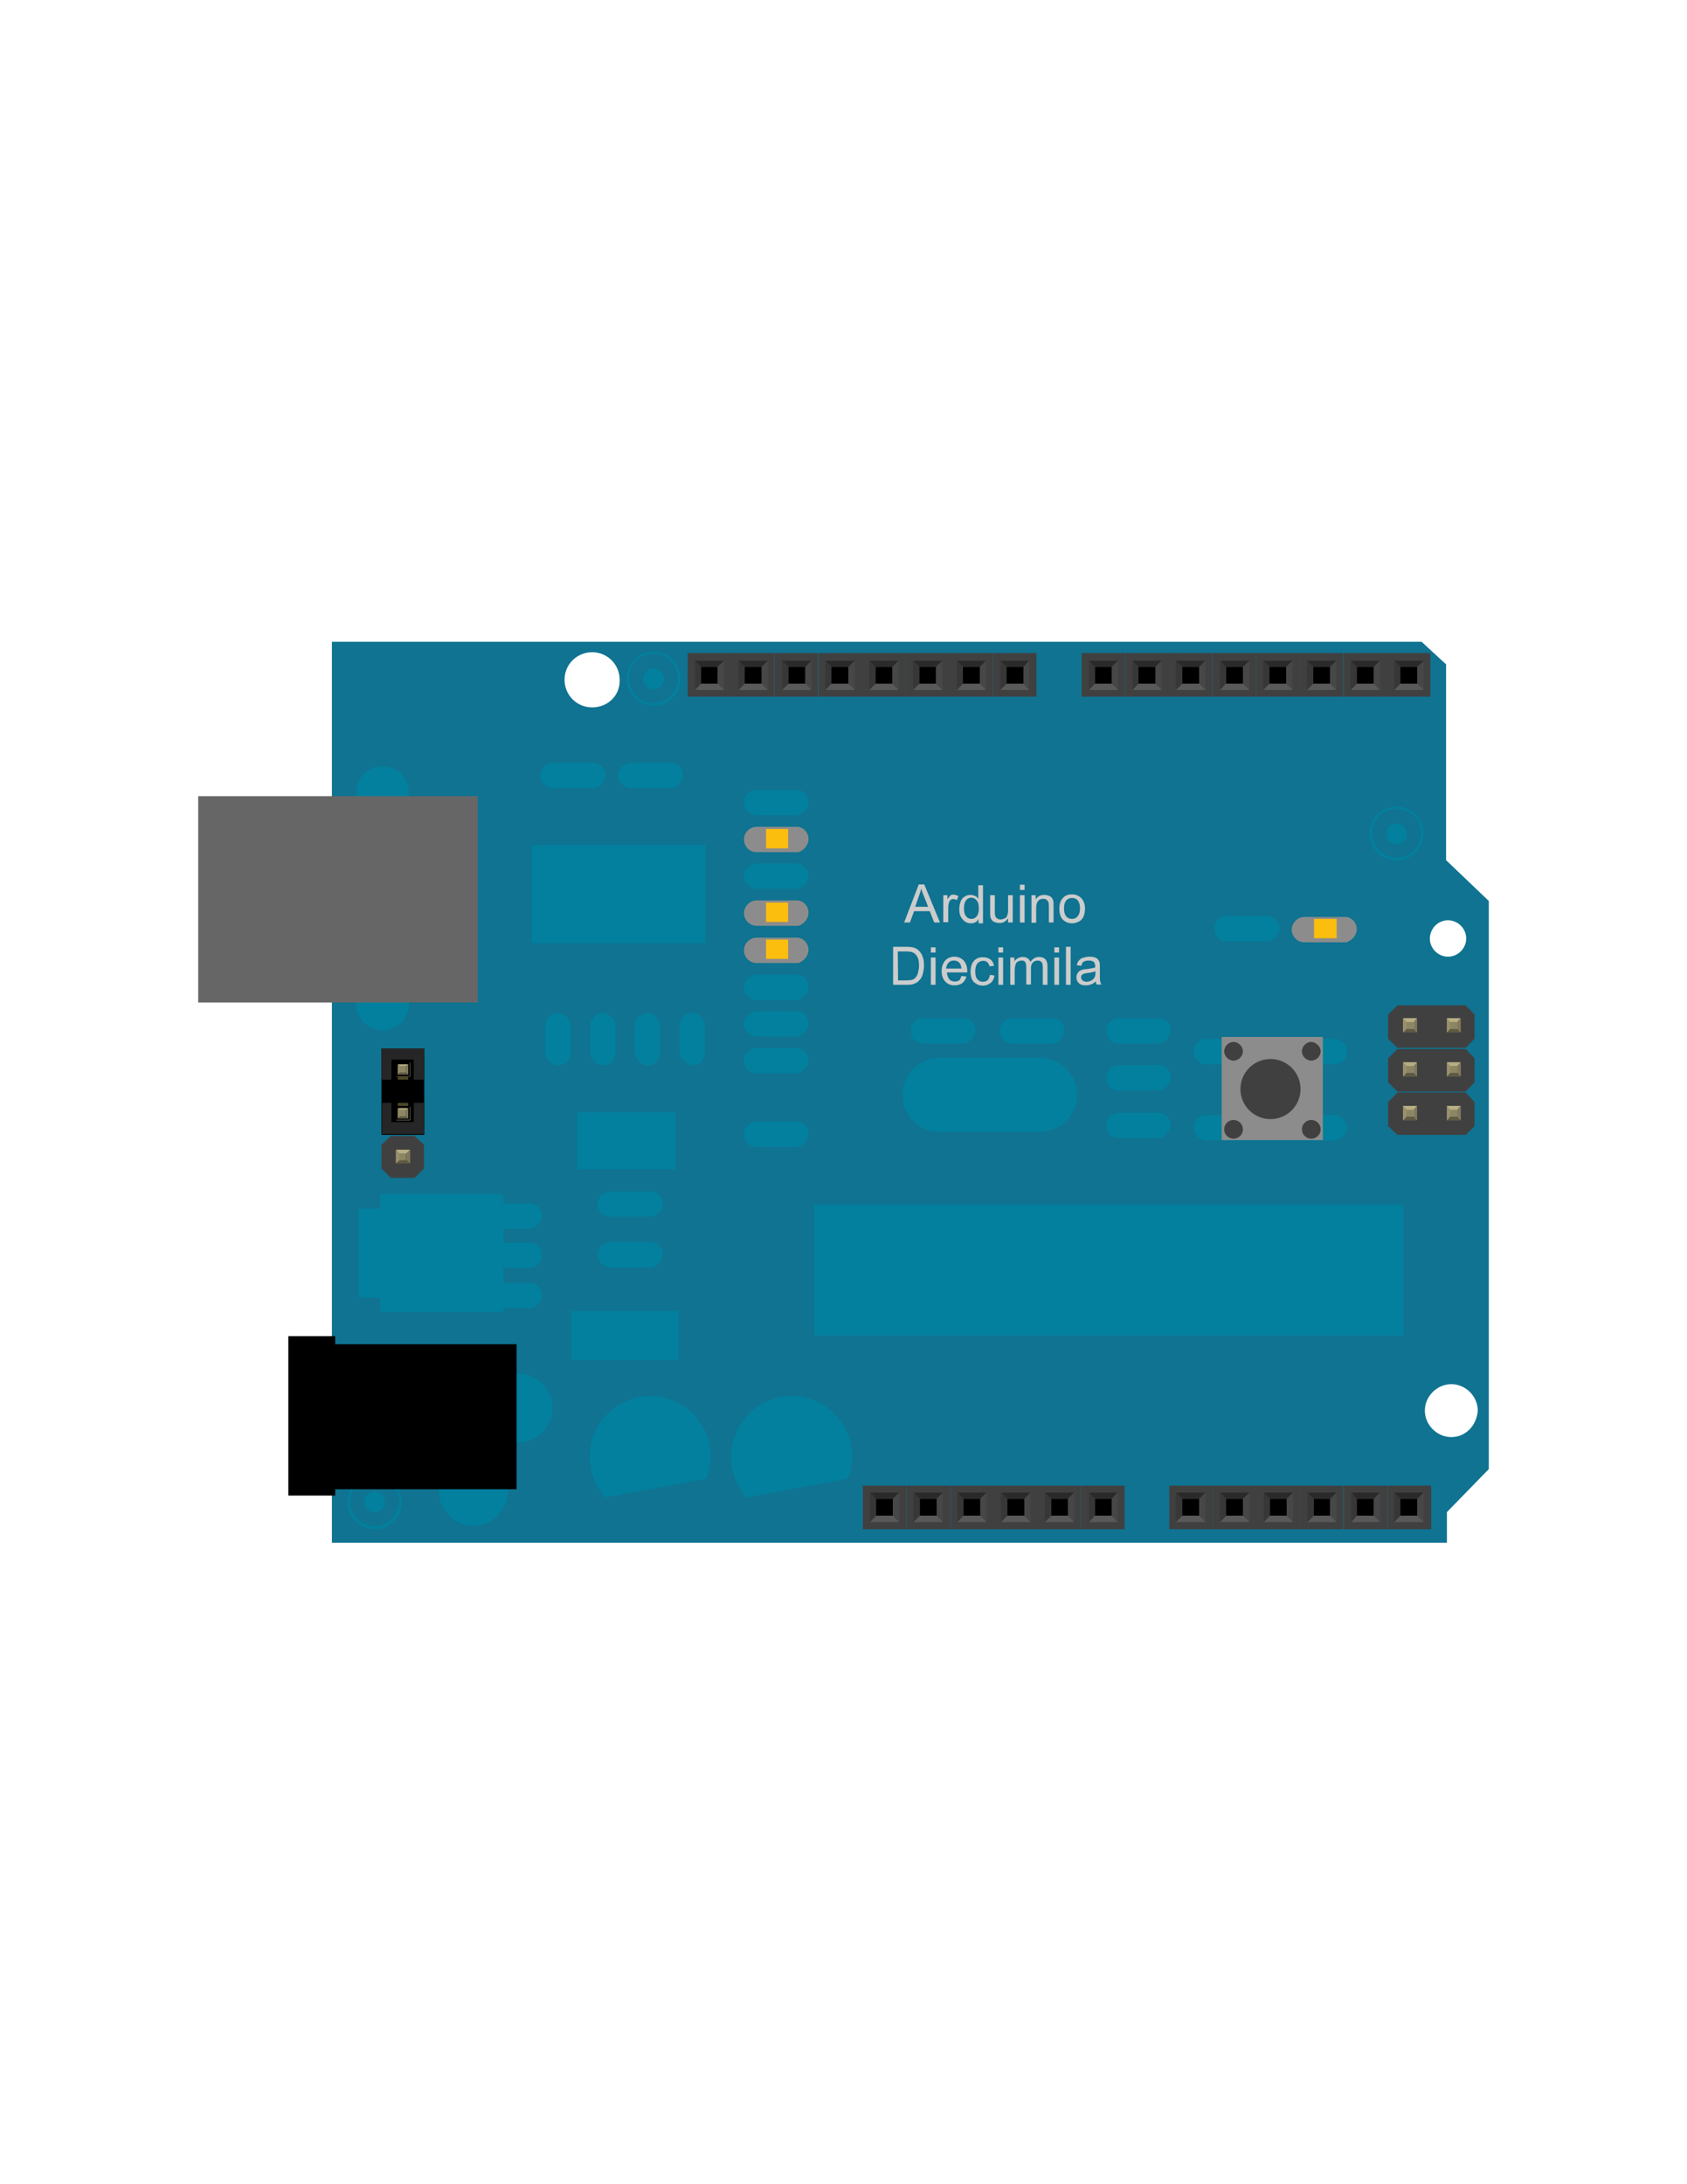 <?xml version="1.0" encoding="utf-8"?>
<!-- Generator: Adobe Illustrator 18.1.1, SVG Export Plug-In . SVG Version: 6.00 Build 0)  -->
<!DOCTYPE svg PUBLIC "-//W3C//DTD SVG 1.1//EN" "http://www.w3.org/Graphics/SVG/1.1/DTD/svg11.dtd">
<svg version="1.1" id="Layer_1" xmlns="http://www.w3.org/2000/svg" xmlns:xlink="http://www.w3.org/1999/xlink" x="0px" y="0px"
	 viewBox="0 0 612 792" enable-background="new 0 0 612 792" xml:space="preserve">
<g>
	<path id="path6" fill="#0F7391" d="M524.6,311.9v-71l-8.9-8.2H120.4v326.7h404.5v-11.1l15.2-15.6V326.7L524.6,311.9z M214.8,256.5
		c-5.7,0-10-4.6-10-10c0-5.7,4.6-10,10-10c5.7,0,10,4.6,10,10C225,252.2,220.5,256.5,214.8,256.5z M525.3,333.7c3.6,0,6.6,3,6.6,6.6
		s-3,6.6-6.6,6.6c-3.6,0-6.6-3-6.6-6.6C518.8,336.6,521.7,333.7,525.3,333.7z M526.5,521.1c-5.2,0-9.6-4.4-9.6-9.6
		c0-5.2,4.4-9.6,9.6-9.6c5.2,0,9.6,4.4,9.6,9.6C535.7,516.9,531.7,521.1,526.5,521.1z"/>
	<path id="path8" fill="#02809E" d="M293.3,384.4c0-2.2-1.6-4.1-3.8-4.4l0,0h-15c-2.4,0-4.6,2-4.6,4.6c0,2.6,2,4.6,4.6,4.6h15.2l0,0
		C291.7,388.3,293.3,386.5,293.3,384.4z"/>
	<path id="path10" fill="#02809E" d="M293.3,371.1c0-2.2-1.6-4.1-3.8-4.4l0,0h-15c-2.4,0-4.6,2-4.6,4.6c0,2.6,2,4.6,4.6,4.6h15.2
		l0,0C291.7,375.2,293.3,373.1,293.3,371.1z"/>
	<path id="path12" fill="#02809E" d="M293.3,357.8c0-2.2-1.6-4.1-3.8-4.4l0,0h-15c-2.4,0-4.6,2.1-4.6,4.6c0,2.4,2,4.6,4.6,4.6h15.2
		l0,0C291.7,361.8,293.3,360,293.3,357.8z"/>
	<path id="path14" fill="#02809E" d="M353.9,373.6c0-2.2-1.6-4.1-3.8-4.4l0,0h-15.2c-2.4,0-4.6,2-4.6,4.6s2,4.6,4.6,4.6h15.2l0,0
		C352.3,377.6,353.9,375.8,353.9,373.6z"/>
	<path id="path16" fill="#02809E" d="M390.8,397c0-6.6-5-12.2-11.4-13.2v-0.2h-38.6c-7.5,0-13.4,5.9-13.4,13.4
		c0,7.5,5.9,13.4,13.4,13.4h38.8v-0.2C386.1,408.9,390.8,403.5,390.8,397z"/>
	<path id="path18" fill="#02809E" d="M386.1,373.6c0-2.2-1.6-4.1-3.8-4.4l0,0h-15c-2.4,0-4.6,2-4.6,4.6s2.1,4.6,4.6,4.6h15.2l0,0
		C384.5,377.6,386.1,375.8,386.1,373.6z"/>
	<path id="path20" fill="#02809E" d="M424.7,373.6c0-2.2-1.6-4.1-3.8-4.4l0,0h-15c-2.4,0-4.6,2-4.6,4.6s2,4.6,4.6,4.6h15.2l0,0
		C423,377.6,424.7,375.8,424.7,373.6z"/>
	<path id="path22" fill="#02809E" d="M424.7,390.6c0-2.2-1.6-4.1-3.8-4.4l0,0h-15c-2.4,0-4.6,2-4.6,4.6c0,2.6,2,4.6,4.6,4.6h15.2
		l0,0C423,394.7,424.7,392.9,424.7,390.6z"/>
	<path id="path24" fill="#02809E" d="M424.7,407.9c0-2.2-1.6-4.1-3.8-4.4l0,0h-15c-2.4,0-4.6,2-4.6,4.6c0,2.5,2,4.6,4.6,4.6h15.2
		l0,0C423,411.7,424.7,409.8,424.7,407.9z"/>
	<path id="path26" fill="#02809E" d="M456.6,381.1c0-2.2-1.6-4.1-3.8-4.4l0,0h-15.2c-2.4,0-4.6,2-4.6,4.6c0,2.6,2,4.6,4.6,4.6h15.2
		l0,0C455,385.2,456.6,383.4,456.6,381.1z"/>
	<path id="path28" fill="#02809E" d="M456.6,408.7c0-2.2-1.6-4.1-3.8-4.4l0,0h-15.2c-2.4,0-4.6,2-4.6,4.6c0,2.5,2,4.6,4.6,4.6h15.2
		l0,0C455,412.8,456.6,411.1,456.6,408.7z"/>
	<path id="path30" fill="#02809E" d="M465,381.1c0-2.2,1.6-4.1,3.8-4.4l0,0H484c2.4,0,4.6,2,4.6,4.6c0,2.6-2,4.6-4.6,4.6h-15.2l0,0
		C466.6,385.2,465,383.4,465,381.1z"/>
	<path id="path32" fill="#02809E" d="M465,408.7c0-2.2,1.6-4.1,3.8-4.4l0,0H484c2.4,0,4.6,2,4.6,4.6c0,2.5-2,4.6-4.6,4.6h-15.2l0,0
		C466.6,412.8,465,411.1,465,408.7z"/>
	<path id="path34" fill="#02809E" d="M293.3,411.1c0-2.2-1.6-4.1-3.8-4.4l0,0h-15c-2.4,0-4.6,2-4.6,4.6c0,2.5,2,4.6,4.6,4.6h15.2
		l0,0C291.7,415.1,293.3,413.3,293.3,411.1z"/>
	<path id="path36" fill="#02809E" d="M293.3,290.8c0-2.2-1.6-4.1-3.8-4.4l0,0h-15c-2.4,0-4.6,2-4.6,4.6c0,2.5,2,4.6,4.6,4.6h15.2
		l0,0C291.7,294.9,293.3,293,293.3,290.8z"/>
	<path id="path38" fill="#02809E" d="M219.6,281c0-2.2-1.6-4.1-3.8-4.4l0,0h-15.2c-2.4,0-4.6,2.1-4.6,4.6c0,2.4,2,4.6,4.6,4.6h15.2
		l0,0C218,285.2,219.6,283.2,219.6,281z"/>
	<path id="path40" fill="#02809E" d="M247.7,281c0-2.2-1.6-4.1-3.8-4.4l0,0h-15c-2.4,0-4.6,2.1-4.6,4.6c0,2.4,2,4.6,4.6,4.6h15.2
		l0,0C246.1,285.2,247.7,283.2,247.7,281z"/>
	<path id="path42" fill="#02809E" d="M293.3,317.5c0-2.2-1.6-4.1-3.8-4.4l0,0h-15c-2.4,0-4.6,2.1-4.6,4.6c0,2.4,2,4.6,4.6,4.6h15.2
		l0,0C291.7,321.6,293.3,319.9,293.3,317.5z"/>
	<path id="path44" fill="#02809E" d="M240.4,454.8c0-2.2-1.6-4.1-3.8-4.4l0,0h-15.2c-2.4,0-4.6,2-4.6,4.6c0,2.5,2.1,4.6,4.6,4.6
		h15.2l0,0C238.8,458.8,240.4,457,240.4,454.8z"/>
	<path id="path46" fill="#02809E" d="M240.4,436.4c0-2.2-1.6-4.1-3.8-4.4l0,0h-15.2c-2.4,0-4.6,2.1-4.6,4.6c0,2.5,2.1,4.6,4.6,4.6
		h15.2l0,0C238.8,440.5,240.4,438.7,240.4,436.4z"/>
	<path id="path48" fill="#02809E" d="M202.6,386.3c2.2,0,4.1-1.6,4.4-3.8l0,0v-10.6c0-2.4-2.1-4.6-4.6-4.6c-2.4,0-4.6,2.1-4.6,4.6
		v10.6l0,0C198.5,384.7,200.4,386.3,202.6,386.3z"/>
	<path id="path50" fill="#02809E" d="M218.9,386.3c2.2,0,4.1-1.6,4.4-3.8l0,0v-10.6c0-2.4-2.1-4.6-4.6-4.6c-2.4,0-4.6,2.1-4.6,4.6
		v10.6l0,0C214.8,384.7,216.6,386.3,218.9,386.3z"/>
	<path id="path52" fill="#02809E" d="M235,386.3c2.2,0,4.1-1.6,4.4-3.8l0,0v-10.6c0-2.4-2.1-4.6-4.6-4.6c-2.4,0-4.6,2.1-4.6,4.6
		v10.6l0,0C231.2,384.7,233,386.3,235,386.3z"/>
	<path id="path54" fill="#02809E" d="M251.3,386.3c2.2,0,4.1-1.6,4.4-3.8l0,0v-10.6c0-2.4-2.1-4.6-4.6-4.6c-2.4,0-4.6,2.1-4.6,4.6
		v10.6l0,0C247.5,384.7,249.3,386.3,251.3,386.3z"/>
	<path id="path56" fill="#02809E" d="M440.5,336.9c0,2.2,1.6,4.1,3.8,4.4l0,0h15.2c2.4,0,4.6-2,4.6-4.6c0-2.5-2-4.6-4.6-4.6h-15.2
		l0,0C442.1,332.7,440.5,334.6,440.5,336.9z"/>
	<path id="path58" fill="#02809E" d="M196.6,440.8c0-2.2-1.6-4.1-3.8-4.4l0,0h-15.2c-2.4,0-4.6,2-4.6,4.6c0,2.5,2.1,4.6,4.6,4.6
		h15.2l0,0C195.1,444.6,196.6,442.7,196.6,440.8z"/>
	<path id="path60" fill="#02809E" d="M196.6,455c0-2.2-1.6-4.1-3.8-4.4l0,0h-15.2c-2.4,0-4.6,2.1-4.6,4.6c0,2.4,2.1,4.6,4.6,4.6
		h15.2l0,0C195.1,459.1,196.6,457.4,196.6,455z"/>
	<path id="path62" fill="#02809E" d="M196.6,469.6c0-2.2-1.6-4.1-3.8-4.4l0,0h-15.2c-2.4,0-4.6,2.1-4.6,4.6c0,2.5,2.1,4.6,4.6,4.6
		h15.2l0,0C195.1,473.6,196.6,471.8,196.6,469.6z"/>
	<rect id="rect64" x="137.9" y="433" fill="#02809E" width="44.7" height="42.7"/>
	<rect id="rect66" x="130" y="438.3" fill="#02809E" width="11.1" height="32.2"/>
	<circle id="circle68" fill="#02809E" cx="237.1" cy="246.1" r="3.8"/>
	<path id="path70" fill="#02809E" d="M237.1,236.3c-5.4,0-9.8,4.4-9.8,9.8s4.4,9.8,9.8,9.8s9.8-4.4,9.8-9.8
		C246.8,240.7,242.5,236.3,237.1,236.3z M237.1,254.9c-4.8,0-8.9-3.8-8.9-8.9c0-5,3.8-8.9,8.9-8.9c5,0,8.8,3.8,8.8,8.9
		C245.9,250.9,241.8,254.9,237.1,254.9z"/>
	<circle id="circle72" fill="#02809E" cx="135.9" cy="544.6" r="3.8"/>
	<path id="path74" fill="#02809E" d="M135.9,534.9c-5.4,0-9.8,4.4-9.8,9.8c0,5.4,4.4,9.8,9.8,9.8s9.8-4.4,9.8-9.9
		C145.7,539.2,141.3,534.9,135.9,534.9z M135.9,553.4c-4.7,0-8.9-3.8-8.9-8.9c0-4.7,3.8-8.8,8.9-8.8c4.7,0,8.9,3.8,8.9,8.8
		C144.7,549.4,140.6,553.4,135.9,553.4z"/>
	<circle id="circle76" fill="#02809E" cx="506.6" cy="302.4" r="3.8"/>
	<path id="path78" fill="#02809E" d="M506.6,292.4c-5.4,0-9.8,4.4-9.8,9.8s4.4,9.8,9.8,9.8s9.8-4.4,9.8-9.8
		C516.5,296.9,512,292.4,506.6,292.4z M506.6,311c-4.7,0-8.8-3.8-8.8-8.9c0-5,3.8-8.9,8.8-8.9c4.8,0,8.9,3.8,8.9,8.9
		C515.4,307.1,511.5,311,506.6,311z"/>
	<circle id="circle80" fill="#02809E" cx="138.8" cy="287.4" r="9.6"/>
	<circle id="circle82" fill="#02809E" cx="138.8" cy="364" r="9.6"/>
	<rect id="rect84" x="192.8" y="306.4" fill="#02809E" width="63.1" height="35.6"/>
	<rect id="rect86" x="207.3" y="475.4" fill="#02809E" width="38.9" height="17.7"/>
	<rect id="rect88" x="209.4" y="403.3" fill="#02809E" width="35.6" height="20.7"/>
	<rect id="rect90" x="295.4" y="436.9" fill="#02809E" width="213.7" height="47.4"/>
	<circle id="circle92" fill="#02809E" cx="188" cy="510.6" r="12.5"/>
	<path id="path94" fill="#02809E" d="M171.7,528.3c7,0,12.5,5.7,12.5,12.5c0,6.8-5.7,12.5-12.5,12.5s-12.5-5.7-12.5-12.5
		C159.3,533.9,164.7,528.3,171.7,528.3z"/>
	<path id="path96" fill="#02809E" d="M256.3,536.2c0.9-2.4,1.6-5.2,1.6-8c0-12-9.8-22-22-22c-12,0-22,9.8-22,22
		c0,5.7,2.2,10.9,5.7,14.8L256.3,536.2z"/>
	<path id="path98" fill="#02809E" d="M307.6,536.2c0.9-2.4,1.6-5.2,1.6-8c0-12-9.8-22-22-22c-12,0-22,9.8-22,22
		c0,5.7,2.2,10.9,5.7,14.8L307.6,536.2z"/>
	<path id="path100" fill="#8D8C8C" d="M293.3,330.9c0-2.2-1.6-4.1-3.8-4.4l0,0h-15c-2.4,0-4.6,2.1-4.6,4.6c0,2.4,2,4.6,4.6,4.6h15.2
		l0,0C291.7,335,293.3,333.2,293.3,330.9z"/>
	<rect id="rect102" x="277.9" y="327.3" fill="#FBBE0E" width="8" height="7"/>
	<path id="path104" fill="#8D8C8C" d="M293.3,304.2c0-2.2-1.6-4.1-3.8-4.4l0,0h-15c-2.4,0-4.6,2-4.6,4.6c0,2.5,2,4.6,4.6,4.6h15.2
		l0,0C291.7,308.3,293.3,306.4,293.3,304.2z"/>
	<rect id="rect106" x="277.9" y="300.6" fill="#FBBE0E" width="8" height="7"/>
	<path id="path108" fill="#8D8C8C" d="M492.2,336.9c0-2.2-1.6-4.1-3.8-4.4l0,0h-15.2c-2.4,0-4.6,2.1-4.6,4.6s2.1,4.6,4.6,4.6h15.2
		l0,0C490.6,340.9,492.2,339.1,492.2,336.9z"/>
	<rect id="rect110" x="476.7" y="333.2" fill="#FBBE0E" width="8.2" height="7"/>
	<path id="path112" fill="#8D8C8C" d="M293.3,344.4c0-2.2-1.6-4.1-3.8-4.4l0,0h-15c-2.4,0-4.6,2-4.6,4.6c0,2.5,2,4.6,4.6,4.6h15.2
		l0,0C291.7,348.4,293.3,346.6,293.3,344.4z"/>
	<rect id="rect114" x="277.9" y="340.7" fill="#FBBE0E" width="8" height="7"/>
	<rect id="rect116" x="443.2" y="376" fill="#8D8C8C" width="36.7" height="37.4"/>
	<path id="path118" fill="#404040" d="M479.1,381.2c0,1.8-1.6,3.4-3.4,3.4c-1.8,0-3.4-1.6-3.4-3.4s1.6-3.4,3.4-3.4
		C477.5,377.9,479.1,379.5,479.1,381.2z"/>
	<path id="path120" fill="#404040" d="M450.9,381.2c0,1.8-1.6,3.4-3.4,3.4s-3.4-1.6-3.4-3.4s1.6-3.4,3.4-3.4
		S450.9,379.5,450.9,381.2z"/>
	<circle id="circle122" fill="#404040" cx="447.5" cy="409.5" r="3.4"/>
	<circle id="circle124" fill="#404040" cx="475.7" cy="409.5" r="3.4"/>
	<circle id="circle126" fill="#404040" cx="460.9" cy="394.9" r="10.9"/>
	<polygon id="polygon128" fill="#404040" points="531.7,364.6 523,364.6 515.6,364.6 507,364.6 503.6,367.9 503.6,376.6 507,379.9 
		515.6,379.9 523,379.9 531.7,379.9 534.9,376.6 534.9,367.9 	"/>
	<polygon id="polygon130" fill="#404040" points="531.7,380.4 523,380.4 515.6,380.4 507,380.4 503.6,383.8 503.6,392.4 507,395.8 
		515.6,395.8 523,395.8 531.7,395.8 534.9,392.4 534.9,383.8 	"/>
	<polygon id="polygon132" fill="#404040" points="531.7,396.2 523,396.2 515.6,396.2 507,396.2 503.6,399.7 503.6,408.3 507,411.5 
		515.6,411.5 523,411.5 531.7,411.5 534.9,408.3 534.9,399.7 	"/>
	<polygon id="polygon134" fill="#404040" points="531.7,364.6 523,364.6 515.6,364.6 507,364.6 503.6,367.9 503.6,376.6 507,379.9 
		515.6,379.9 523,379.9 531.7,379.9 534.9,376.6 534.9,367.9 	"/>
	<polygon id="polygon136" fill="#404040" points="531.7,380.4 523,380.4 515.6,380.4 507,380.4 503.6,383.8 503.6,392.4 507,395.8 
		515.6,395.8 523,395.8 531.7,395.8 534.9,392.4 534.9,383.8 	"/>
	<polygon id="polygon138" fill="#404040" points="531.7,396.2 523,396.2 515.6,396.2 507,396.2 503.6,399.7 503.6,408.3 507,411.5 
		515.6,411.5 523,411.5 531.7,411.5 534.9,408.3 534.9,399.7 	"/>
	<rect id="rect140" x="509" y="401" fill="#8D8C8C" width="5" height="5"/>
	<rect id="rect142" x="524.9" y="401" fill="#8D8C8C" width="5" height="5"/>
	<rect id="rect144" x="509" y="385.2" fill="#8D8C8C" width="5" height="5"/>
	<rect id="rect146" x="524.9" y="385.2" fill="#8D8C8C" width="5" height="5"/>
	<rect id="rect148" x="509" y="369.2" fill="#8D8C8C" width="5" height="5"/>
	<rect id="rect150" x="524.9" y="369.2" fill="#8D8455" width="5" height="5"/>
	<polygon id="polygon152" fill="#404040" points="150.4,380.2 141.8,380.2 150.4,380.2 141.8,380.2 138.4,383.4 138.4,392 
		141.8,395.4 150.4,395.4 141.8,395.4 150.4,395.4 153.8,392 153.8,383.4 	"/>
	<rect id="rect154" x="526" y="370.6" fill="#8C8663" width="2.8" height="2.4"/>
	<polygon id="polygon156" fill="#B8AF82" points="524.9,369.2 526,370.6 528.7,370.6 529.8,369.2 	"/>
	<polygon id="polygon158" fill="#80795B" points="528.7,373.1 528.7,370.6 529.8,369.2 529.8,374.4 	"/>
	<polygon id="polygon160" fill="#5E5B43" points="526,373.1 528.7,373.1 529.8,374.4 524.9,374.4 	"/>
	<polygon id="polygon162" fill="#9A916C" points="524.9,369.2 526,370.6 526,373.1 524.9,374.4 	"/>
	<rect id="rect164" x="510.2" y="370.6" fill="#8C8663" width="2.4" height="2.4"/>
	<polygon id="polygon166" fill="#B8AF82" points="509,369.2 510.2,370.6 512.9,370.6 514,369.2 	"/>
	<polygon id="polygon168" fill="#80795B" points="512.9,373.1 512.9,370.6 514,369.2 514,374.4 	"/>
	<polygon id="polygon170" fill="#5E5B43" points="510.2,373.1 512.9,373.1 514,374.4 509,374.4 	"/>
	<polygon id="polygon172" fill="#9A916C" points="509,369.2 510.2,370.6 510.2,373.1 509,374.4 	"/>
	<rect id="rect174" x="526" y="386.5" fill="#8C8663" width="2.8" height="2.4"/>
	<polygon id="polygon176" fill="#B8AF82" points="524.9,385.2 526,386.5 528.7,386.5 529.8,385.2 	"/>
	<polygon id="polygon178" fill="#80795B" points="528.7,389 528.7,386.5 529.8,385.2 529.8,390.4 	"/>
	<polygon id="polygon180" fill="#5E5B43" points="526,389 528.7,389 529.8,390.4 524.9,390.4 	"/>
	<polygon id="polygon182" fill="#9A916C" points="524.9,385.2 526,386.5 526,389 524.9,390.4 	"/>
	<rect id="rect184" x="510.2" y="386.5" fill="#8C8663" width="2.4" height="2.4"/>
	<polygon id="polygon186" fill="#B8AF82" points="509,385.2 510.2,386.5 512.9,386.5 514,385.2 	"/>
	<polygon id="polygon188" fill="#80795B" points="512.9,389 512.9,386.5 514,385.2 514,390.4 	"/>
	<polygon id="polygon190" fill="#5E5B43" points="510.2,389 512.9,389 514,390.4 509,390.4 	"/>
	<polygon id="polygon192" fill="#9A916C" points="509,385.2 510.2,386.5 510.2,389 509,390.4 	"/>
	<rect id="rect194" x="526" y="402.4" fill="#8C8663" width="2.8" height="2.4"/>
	<polygon id="polygon196" fill="#B8AF82" points="524.9,401 526,402.4 528.7,402.4 529.8,401 	"/>
	<polygon id="polygon198" fill="#80795B" points="528.7,404.9 528.7,402.4 529.8,401 529.8,406.3 	"/>
	<polygon id="polygon200" fill="#5E5B43" points="526,404.9 528.7,404.9 529.8,406.3 524.9,406.3 	"/>
	<polygon id="polygon202" fill="#9A916C" points="524.9,401 526,402.4 526,404.9 524.9,406.3 	"/>
	<rect id="rect204" x="510.2" y="402.4" fill="#8C8663" width="2.4" height="2.4"/>
	<polygon id="polygon206" fill="#B8AF82" points="509,401 510.2,402.4 512.9,402.4 514,401 	"/>
	<polygon id="polygon208" fill="#80795B" points="512.9,404.9 512.9,402.4 514,401 514,406.3 	"/>
	<polygon id="polygon210" fill="#5E5B43" points="510.2,404.9 512.9,404.9 514,406.3 509,406.3 	"/>
	<polygon id="polygon212" fill="#9A916C" points="509,401 510.2,402.4 510.2,404.9 509,406.3 	"/>
	<rect id="rect214" x="144.9" y="386.5" fill="#8C8663" width="2.4" height="2.4"/>
	<polygon id="polygon216" fill="#B8AF82" points="143.6,385.2 144.9,386.5 147.4,386.5 148.8,385.2 	"/>
	<polygon id="polygon218" fill="#80795B" points="147.4,389 147.4,386.5 148.8,385.2 148.8,390.4 	"/>
	<polygon id="polygon220" fill="#5E5B43" points="144.9,389 147.4,389 148.8,390.4 143.6,390.4 	"/>
	<polygon id="polygon222" fill="#9A916C" points="143.6,385.2 144.9,386.5 144.9,389 143.6,390.4 	"/>
	<polygon id="polygon224" fill="#404040" points="150.4,396.1 141.8,396.1 150.4,396.1 141.8,396.1 138.4,399.2 138.4,408.1 
		141.8,411.2 150.4,411.2 141.8,411.2 150.4,411.2 153.8,408.1 153.8,399.2 	"/>
	<rect id="rect226" x="144.9" y="402.4" fill="#8C8663" width="2.4" height="2.4"/>
	<polygon id="polygon228" fill="#B8AF82" points="143.6,401 144.9,402.4 147.4,402.4 148.8,401 	"/>
	<polygon id="polygon230" fill="#80795B" points="147.4,404.9 147.4,402.4 148.8,401 148.8,406.3 	"/>
	<polygon id="polygon232" fill="#5E5B43" points="144.9,404.9 147.4,404.9 148.8,406.3 143.6,406.3 	"/>
	<polygon id="polygon234" fill="#9A916C" points="143.6,401 144.9,402.4 144.9,404.9 143.6,406.3 	"/>
	<polygon id="polygon236" fill="#404040" points="150.4,411.9 141.8,411.9 150.4,411.9 141.8,411.9 138.4,415.1 138.4,423.7 
		141.8,427.1 150.4,427.1 141.8,427.1 150.4,427.1 153.8,423.7 153.8,415.1 	"/>
	<rect id="rect238" x="144.9" y="418.3" fill="#8C8663" width="2.4" height="2.8"/>
	<polygon id="polygon240" fill="#B8AF82" points="143.6,416.9 144.9,418.3 147.4,418.3 148.8,416.9 	"/>
	<polygon id="polygon242" fill="#80795B" points="147.4,420.7 147.4,418.3 148.8,416.9 148.8,421.9 	"/>
	<polygon id="polygon244" fill="#5E5B43" points="144.9,420.7 147.4,420.7 148.8,421.9 143.6,421.9 	"/>
	<polygon id="polygon246" fill="#9A916C" points="143.6,416.9 144.9,418.3 144.9,420.7 143.6,421.9 	"/>
	<path id="path248" d="M143.6,385.2v5h5v-5H143.6z M148.1,389.7h-3.8v-3.8h3.8V389.7L148.1,389.7z"/>
	<path id="path250" d="M143.6,401v5h5v-5H143.6z M148.1,405.6h-3.8v-3.8h3.8V405.6L148.1,405.6z"/>
	<path id="path252" d="M138.4,380.2v31.3h15.5v-31.3H138.4L138.4,380.2z M148.8,406.3h-5v-5h5V406.3L148.8,406.3z M148.8,390.4h-5
		v-5h5V390.4L148.8,390.4z"/>
	<rect id="rect256" x="144.3" y="390.4" fill="#4D4726" width="3.8" height="1.1"/>
	<rect id="rect258" x="144.3" y="399.9" fill="#4D4726" width="3.8" height="1.1"/>
	<polygon id="polygon260" fill="#262626" points="138.4,380.2 138.4,391.5 142,391.5 142,384.2 150.1,384.2 150.1,391.5 
		153.8,391.5 153.8,380.2 	"/>
	<polygon id="polygon262" fill="#262626" points="153.8,411.2 153.8,399.9 150.1,399.9 150.1,406.9 142,406.9 142,399.9 
		138.6,399.9 138.6,411.2 	"/>
	<g enable-background="new    ">
		<path fill="#CCCCCC" d="M324,357.1v-13.8h4.7c1.1,0,1.9,0.1,2.4,0.2c0.8,0.2,1.5,0.5,2,1c0.7,0.6,1.3,1.4,1.6,2.4
			c0.4,0.9,0.5,2.1,0.5,3.3c0,1.1-0.2,2-0.4,2.8c-0.2,0.8-0.5,1.5-0.9,2c-0.4,0.5-0.8,0.9-1.2,1.2c-0.5,0.3-1,0.5-1.6,0.7
			c-0.6,0.2-1.4,0.2-2.2,0.2H324L324,357.1z M325.8,355.5h2.9c0.9,0,1.6-0.1,2.1-0.2s0.9-0.4,1.2-0.7c0.5-0.5,0.8-1,1-1.8
			c0.2-0.8,0.4-1.6,0.4-2.7c0-1.5-0.2-2.5-0.7-3.3c-0.5-0.8-1.1-1.3-1.7-1.5c-0.5-0.2-1.3-0.3-2.4-0.3h-2.9L325.8,355.5L325.8,355.5
			z"/>
		<path fill="#CCCCCC" d="M337.7,345.4v-1.9h1.7v1.9H337.7z M337.7,357.1v-9.9h1.7v9.9H337.7z"/>
		<path fill="#CCCCCC" d="M348.8,353.9l1.8,0.2c-0.3,1-0.8,1.8-1.5,2.4c-0.8,0.5-1.7,0.8-2.8,0.8c-1.5,0-2.6-0.5-3.4-1.4
			c-0.8-0.9-1.3-2.1-1.3-3.7c0-1.7,0.5-3,1.3-3.9c0.8-0.9,2-1.4,3.4-1.4c1.3,0,2.4,0.5,3.3,1.4c0.8,0.9,1.3,2.2,1.3,3.8
			c0,0.1,0,0.2,0,0.5h-7.4c0.1,1.1,0.4,1.9,0.9,2.5c0.5,0.6,1.2,0.8,2.1,0.8c0.6,0,1.1-0.2,1.6-0.5
			C348.3,355.2,348.5,354.6,348.8,353.9z M343.2,351.2h5.6c-0.1-0.8-0.3-1.5-0.6-1.9c-0.5-0.6-1.2-1-2.1-1c-0.8,0-1.5,0.2-2,0.8
			C343.6,349.6,343.3,350.3,343.2,351.2z"/>
		<path fill="#CCCCCC" d="M359.1,353.5l1.7,0.2c-0.2,1.1-0.6,2.1-1.4,2.7c-0.8,0.6-1.7,1-2.8,1c-1.4,0-2.4-0.5-3.3-1.3
			c-0.8-0.8-1.2-2.1-1.2-3.8c0-1.1,0.2-2,0.5-2.8c0.4-0.8,0.9-1.4,1.6-1.8c0.7-0.5,1.5-0.6,2.4-0.6c1.1,0,2,0.3,2.7,0.8
			c0.7,0.5,1.1,1.3,1.3,2.3l-1.6,0.2c-0.2-0.7-0.5-1.1-0.8-1.5c-0.4-0.3-0.8-0.5-1.5-0.5c-0.8,0-1.5,0.3-2.1,0.9
			c-0.5,0.6-0.8,1.6-0.8,2.9c0,1.4,0.2,2.3,0.8,2.9c0.5,0.6,1.1,0.9,2,0.9c0.7,0,1.2-0.2,1.7-0.6C358.7,355,359,354.3,359.1,353.5z"
			/>
		<path fill="#CCCCCC" d="M362.2,345.4v-1.9h1.7v1.9H362.2z M362.2,357.1v-9.9h1.7v9.9H362.2z"/>
		<path fill="#CCCCCC" d="M366.5,357.1v-9.9h1.5v1.4c0.3-0.5,0.8-0.9,1.2-1.1c0.5-0.3,1.1-0.5,1.8-0.5c0.8,0,1.4,0.2,1.8,0.5
			c0.5,0.3,0.8,0.8,1,1.3c0.8-1.1,1.8-1.8,3.1-1.8c1,0,1.8,0.3,2.3,0.8c0.5,0.5,0.8,1.4,0.8,2.5v6.8h-1.7v-6.3
			c0-0.7-0.1-1.1-0.2-1.5s-0.3-0.5-0.6-0.7c-0.3-0.2-0.6-0.3-1-0.3c-0.7,0-1.3,0.2-1.8,0.7c-0.5,0.5-0.7,1.2-0.7,2.2v5.8h-1.7v-6.5
			c0-0.8-0.2-1.3-0.4-1.7c-0.3-0.4-0.7-0.5-1.4-0.5c-0.5,0-0.9,0.2-1.3,0.4c-0.4,0.2-0.7,0.6-0.8,1.1s-0.3,1.1-0.3,2.1v5.2H366.5
			L366.5,357.1z"/>
		<path fill="#CCCCCC" d="M382.5,345.4v-1.9h1.7v1.9H382.5z M382.5,357.1v-9.9h1.7v9.9H382.5z"/>
		<path fill="#CCCCCC" d="M386.7,357.1v-13.8h1.7v13.8H386.7z"/>
		<path fill="#CCCCCC" d="M397.5,355.9c-0.6,0.5-1.2,0.9-1.8,1.1s-1.2,0.3-1.8,0.3c-1.1,0-1.9-0.2-2.5-0.8c-0.6-0.5-0.9-1.2-0.9-2.1
			c0-0.5,0.1-0.9,0.3-1.3s0.5-0.8,0.8-1c0.4-0.2,0.8-0.5,1.2-0.5c0.3-0.1,0.8-0.2,1.5-0.2c1.4-0.2,2.4-0.4,3-0.6c0-0.2,0-0.4,0-0.5
			c0-0.7-0.2-1.1-0.5-1.5c-0.5-0.4-1.1-0.5-1.9-0.5c-0.8,0-1.4,0.2-1.8,0.4c-0.4,0.3-0.7,0.8-0.8,1.5l-1.7-0.2
			c0.2-0.7,0.4-1.3,0.8-1.7c0.4-0.5,0.8-0.8,1.5-1c0.6-0.2,1.4-0.4,2.3-0.4c0.8,0,1.5,0.1,2.1,0.3c0.5,0.2,0.9,0.5,1.1,0.8
			s0.5,0.7,0.5,1.1c0.1,0.3,0.1,0.8,0.1,1.5v2.2c0,1.6,0,2.5,0.1,3c0.1,0.4,0.2,0.8,0.5,1.2h-1.8
			C397.7,356.8,397.6,356.4,397.5,355.9z M397.4,352.2c-0.6,0.2-1.5,0.5-2.8,0.6c-0.7,0.1-1.1,0.2-1.5,0.3c-0.3,0.2-0.5,0.3-0.7,0.5
			c-0.2,0.2-0.2,0.5-0.2,0.8c0,0.5,0.2,0.8,0.5,1.1c0.4,0.3,0.8,0.5,1.5,0.5c0.6,0,1.2-0.2,1.8-0.5c0.5-0.3,0.8-0.7,1.1-1.1
			c0.2-0.4,0.3-0.9,0.3-1.7v-0.5H397.4L397.4,352.2z"/>
	</g>
	<g enable-background="new    ">
		<path fill="#CCCCCC" d="M328,334.5l5.3-13.8h2l5.7,13.8h-2.1l-1.6-4.1h-5.7l-1.5,4.1H328z M332,328.8h4.7l-1.5-3.8
			c-0.5-1.1-0.8-2.1-1-2.8c-0.2,0.9-0.5,1.8-0.8,2.6L332,328.8z"/>
		<path fill="#CCCCCC" d="M342.2,334.5v-9.9h1.5v1.5c0.4-0.7,0.8-1.1,1.1-1.4s0.7-0.3,1.1-0.3c0.5,0,1.1,0.2,1.8,0.5l-0.6,1.5
			c-0.4-0.2-0.8-0.4-1.2-0.4c-0.4,0-0.7,0.1-1,0.3c-0.3,0.2-0.5,0.5-0.6,0.9c-0.2,0.6-0.3,1.2-0.3,2v5.2H342.2L342.2,334.5z"/>
		<path fill="#CCCCCC" d="M355,334.5v-1.2c-0.6,1-1.5,1.5-2.8,1.5c-0.8,0-1.5-0.2-2.2-0.7c-0.7-0.5-1.1-1.1-1.5-1.8
			c-0.4-0.8-0.5-1.7-0.5-2.7c0-1,0.2-1.9,0.5-2.7c0.3-0.8,0.8-1.5,1.5-1.8c0.7-0.5,1.4-0.6,2.2-0.6c0.6,0,1.1,0.2,1.6,0.4
			c0.5,0.2,0.8,0.6,1.1,1v-4.9h1.7v13.8H355V334.5z M349.7,329.5c0,1.3,0.3,2.2,0.8,2.8c0.5,0.6,1.1,0.9,1.9,0.9
			c0.8,0,1.4-0.3,1.9-0.9c0.5-0.6,0.8-1.5,0.8-2.8c0-1.4-0.2-2.4-0.8-3c-0.5-0.6-1.1-1-1.9-1c-0.8,0-1.4,0.3-1.9,0.9
			C349.9,327.2,349.7,328.2,349.7,329.5z"/>
		<path fill="#CCCCCC" d="M365.7,334.5V333c-0.8,1.1-1.8,1.7-3.1,1.7c-0.6,0-1.1-0.1-1.7-0.3c-0.5-0.2-0.9-0.5-1.1-0.8
			s-0.5-0.8-0.5-1.2c-0.1-0.3-0.1-0.8-0.1-1.6v-6.2h1.7v5.5c0,0.9,0,1.5,0.1,1.8c0.1,0.5,0.3,0.8,0.7,1.1c0.4,0.3,0.8,0.4,1.3,0.4
			c0.5,0,1-0.2,1.5-0.4c0.5-0.2,0.8-0.6,0.9-1.1c0.2-0.5,0.3-1.1,0.3-1.9v-5.4h1.7v9.9H365.7z"/>
		<path fill="#CCCCCC" d="M370,322.7v-1.9h1.7v1.9H370z M370,334.5v-9.9h1.7v9.9H370z"/>
		<path fill="#CCCCCC" d="M374.2,334.5v-9.9h1.5v1.5c0.8-1.1,1.8-1.6,3.1-1.6c0.6,0,1.1,0.1,1.7,0.3c0.5,0.2,0.9,0.5,1.1,0.8
			s0.5,0.8,0.5,1.2c0.1,0.3,0.1,0.8,0.1,1.6v6.1h-1.7v-6c0-0.7-0.1-1.2-0.2-1.5c-0.2-0.3-0.4-0.6-0.7-0.8c-0.3-0.2-0.8-0.3-1.1-0.3
			c-0.7,0-1.4,0.2-1.8,0.7c-0.5,0.5-0.8,1.3-0.8,2.6v5.4H374.2z"/>
		<path fill="#CCCCCC" d="M384.3,329.5c0-1.8,0.5-3.2,1.5-4.1c0.8-0.8,1.9-1.1,3.1-1.1c1.4,0,2.5,0.5,3.4,1.4
			c0.8,0.9,1.3,2.1,1.3,3.7c0,1.3-0.2,2.3-0.6,3.1c-0.4,0.8-0.9,1.3-1.7,1.7c-0.8,0.4-1.5,0.6-2.4,0.6c-1.4,0-2.5-0.5-3.4-1.4
			C384.7,332.5,384.3,331.2,384.3,329.5z M386,329.5c0,1.3,0.3,2.2,0.8,2.8c0.5,0.6,1.2,0.9,2.1,0.9s1.5-0.3,2.1-1
			c0.5-0.6,0.8-1.6,0.8-2.9c0-1.2-0.3-2.1-0.8-2.8c-0.5-0.6-1.2-0.9-2.1-0.9s-1.5,0.3-2.1,0.9C386.2,327.3,386,328.2,386,329.5z"/>
	</g>
	<rect id="rect390" x="71.9" y="288.7" fill="#676666" width="83.8" height="74.8"/>
	<rect id="rect392" x="155.6" y="288.7" fill="#676666" width="17.7" height="74.8"/>
	<rect id="rect394" x="105.2" y="487.4" width="82.2" height="52.6"/>
	<rect id="rect396" x="104.6" y="484.5" width="17" height="57.8"/>
	<rect id="rect398" x="249.5" y="236.8" fill="#404040" width="15.8" height="15.8"/>
	<rect id="rect400" x="254.3" y="241.8" width="6.1" height="6.2"/>
	<polygon id="polygon402" fill="#2A2A29" points="252.1,239.6 254.3,241.8 260.3,241.8 262.7,239.6 	"/>
	<polygon id="polygon404" fill="#474747" points="262.7,239.6 260.3,241.8 260.3,247.9 262.7,250.2 	"/>
	<polygon id="polygon406" fill="#595959" points="262.7,250.2 260.3,247.9 254.3,247.9 252.1,250.2 	"/>
	<polygon id="polygon408" fill="#373737" points="252.1,250.2 254.3,247.9 254.3,241.8 252.1,239.6 	"/>
	<rect id="rect410" x="265.1" y="236.8" fill="#404040" width="15.8" height="15.8"/>
	<rect id="rect412" x="270.1" y="241.8" width="6.2" height="6.2"/>
	<polygon id="polygon414" fill="#2A2A29" points="267.9,239.6 270.1,241.8 276.3,241.8 278.5,239.6 	"/>
	<polygon id="polygon416" fill="#474747" points="278.5,239.6 276.3,241.8 276.3,247.9 278.5,250.2 	"/>
	<polygon id="polygon418" fill="#595959" points="278.5,250.2 276.3,247.9 270.1,247.9 267.9,250.2 	"/>
	<polygon id="polygon420" fill="#373737" points="267.9,250.2 270.1,247.9 270.1,241.8 267.9,239.6 	"/>
	<rect id="rect422" x="281" y="236.8" fill="#404040" width="15.8" height="15.8"/>
	<rect id="rect424" x="286" y="241.8" width="6.1" height="6.2"/>
	<polygon id="polygon426" fill="#2A2A29" points="283.7,239.6 286,241.8 292.2,241.8 294.4,239.6 	"/>
	<polygon id="polygon428" fill="#474747" points="294.4,239.6 292.2,241.8 292.2,247.9 294.4,250.2 	"/>
	<polygon id="polygon430" fill="#595959" points="294.4,250.2 292.2,247.9 286,247.9 283.7,250.2 	"/>
	<polygon id="polygon432" fill="#373737" points="283.7,250.2 286,247.9 286,241.8 283.7,239.6 	"/>
	<rect id="rect434" x="297" y="236.8" fill="#404040" width="15.8" height="15.8"/>
	<rect id="rect436" x="301.6" y="241.8" width="6.2" height="6.2"/>
	<polygon id="polygon438" fill="#2A2A29" points="299.4,239.6 301.6,241.8 307.8,241.8 310.1,239.6 	"/>
	<polygon id="polygon440" fill="#474747" points="310.1,239.6 307.8,241.8 307.8,247.9 310.1,250.2 	"/>
	<polygon id="polygon442" fill="#595959" points="310.1,250.2 307.8,247.9 301.6,247.9 299.4,250.2 	"/>
	<polygon id="polygon444" fill="#373737" points="299.4,250.2 301.6,247.9 301.6,241.8 299.4,239.6 	"/>
	<rect id="rect446" x="344.8" y="538.7" fill="#404040" width="15.8" height="15.8"/>
	<rect id="rect448" x="349.5" y="543.5" width="6.2" height="6.1"/>
	<polygon id="polygon450" fill="#2A2A29" points="347.3,541.2 349.5,543.5 355.6,543.5 357.9,541.2 	"/>
	<polygon id="polygon452" fill="#474747" points="357.9,541.2 355.6,543.5 355.6,549.6 357.9,551.9 	"/>
	<polygon id="polygon454" fill="#595959" points="357.9,551.9 355.6,549.6 349.5,549.6 347.3,551.9 	"/>
	<polygon id="polygon456" fill="#373737" points="347.3,551.9 349.5,549.6 349.5,543.5 347.3,541.2 	"/>
	<rect id="rect458" x="328.9" y="538.7" fill="#404040" width="15.8" height="15.8"/>
	<rect id="rect460" x="333.7" y="543.5" width="6.2" height="6.1"/>
	<polygon id="polygon462" fill="#2A2A29" points="331.4,541.2 333.7,543.5 339.8,543.5 342,541.2 	"/>
	<polygon id="polygon464" fill="#474747" points="342,541.2 339.8,543.5 339.8,549.6 342,551.9 	"/>
	<polygon id="polygon466" fill="#595959" points="342,551.9 339.8,549.6 333.7,549.6 331.4,551.9 	"/>
	<polygon id="polygon468" fill="#373737" points="331.4,551.9 333.7,549.6 333.7,543.5 331.4,541.2 	"/>
	<rect id="rect470" x="313" y="538.7" fill="#404040" width="15.8" height="15.8"/>
	<rect id="rect472" x="317.8" y="543.5" width="6.2" height="6.1"/>
	<polygon id="polygon474" fill="#2A2A29" points="315.6,541.2 317.8,543.5 323.9,543.5 326.2,541.2 	"/>
	<polygon id="polygon476" fill="#474747" points="326.2,541.2 323.9,543.5 323.9,549.6 326.2,551.9 	"/>
	<polygon id="polygon478" fill="#595959" points="326.2,551.9 323.9,549.6 317.8,549.6 315.6,551.9 	"/>
	<polygon id="polygon480" fill="#373737" points="315.6,551.9 317.8,549.6 317.8,543.5 315.6,541.2 	"/>
	<rect id="rect482" x="360.5" y="538.7" fill="#404040" width="15.8" height="15.8"/>
	<rect id="rect484" x="365.4" y="543.5" width="6.2" height="6.1"/>
	<polygon id="polygon486" fill="#2A2A29" points="363.1,541.2 365.4,543.5 371.6,543.5 373.8,541.2 	"/>
	<polygon id="polygon488" fill="#474747" points="373.8,541.2 371.6,543.5 371.6,549.6 373.8,551.9 	"/>
	<polygon id="polygon490" fill="#595959" points="373.8,551.9 371.6,549.6 365.4,549.6 363.1,551.9 	"/>
	<polygon id="polygon492" fill="#373737" points="363.1,551.9 365.4,549.6 365.4,543.5 363.1,541.2 	"/>
	<rect id="rect494" x="376.3" y="538.7" fill="#404040" width="15.8" height="15.8"/>
	<rect id="rect496" x="381.4" y="543.5" width="6.2" height="6.1"/>
	<polygon id="polygon498" fill="#2A2A29" points="379,541.2 381.4,543.5 387.4,543.5 389.7,541.2 	"/>
	<polygon id="polygon500" fill="#474747" points="389.7,541.2 387.4,543.5 387.4,549.6 389.7,551.9 	"/>
	<polygon id="polygon502" fill="#595959" points="389.7,551.9 387.4,549.6 381.4,549.6 379,551.9 	"/>
	<polygon id="polygon504" fill="#373737" points="379,551.9 381.4,549.6 381.4,543.5 379,541.2 	"/>
	<rect id="rect506" x="392.2" y="538.7" fill="#404040" width="15.8" height="15.8"/>
	<rect id="rect508" x="397.2" y="543.5" width="6.2" height="6.1"/>
	<polygon id="polygon510" fill="#2A2A29" points="395,541.2 397.2,543.5 403.3,543.5 405.4,541.2 	"/>
	<polygon id="polygon512" fill="#474747" points="405.4,541.2 403.3,543.5 403.3,549.6 405.4,551.9 	"/>
	<polygon id="polygon514" fill="#595959" points="405.4,551.9 403.3,549.6 397.2,549.6 395,551.9 	"/>
	<polygon id="polygon516" fill="#373737" points="395,551.9 397.2,549.6 397.2,543.5 395,541.2 	"/>
	<rect id="rect518" x="424.2" y="538.7" fill="#404040" width="15.8" height="15.8"/>
	<rect id="rect520" x="428.9" y="543.5" width="6.1" height="6.1"/>
	<polygon id="polygon522" fill="#2A2A29" points="426.6,541.2 428.9,543.5 435.1,543.5 437.3,541.2 	"/>
	<polygon id="polygon524" fill="#474747" points="437.3,541.2 435.1,543.5 435.1,549.6 437.3,551.9 	"/>
	<polygon id="polygon526" fill="#595959" points="437.3,551.9 435.1,549.6 428.9,549.6 426.6,551.9 	"/>
	<polygon id="polygon528" fill="#373737" points="426.6,551.9 428.9,549.6 428.9,543.5 426.6,541.2 	"/>
	<rect id="rect530" x="440" y="538.7" fill="#404040" width="15.8" height="15.8"/>
	<rect id="rect532" x="444.8" y="543.5" width="6.1" height="6.1"/>
	<polygon id="polygon534" fill="#2A2A29" points="442.6,541.2 444.8,543.5 450.9,543.5 453.3,541.2 	"/>
	<polygon id="polygon536" fill="#474747" points="453.3,541.2 450.9,543.5 450.9,549.6 453.3,551.9 	"/>
	<polygon id="polygon538" fill="#595959" points="453.3,551.9 450.9,549.6 444.8,549.6 442.6,551.9 	"/>
	<polygon id="polygon540" fill="#373737" points="442.6,551.9 444.8,549.6 444.8,543.5 442.6,541.2 	"/>
	<rect id="rect542" x="455.7" y="538.7" fill="#404040" width="15.8" height="15.8"/>
	<rect id="rect544" x="460.7" y="543.5" width="6.1" height="6.1"/>
	<polygon id="polygon546" fill="#2A2A29" points="458.5,541.2 460.7,543.5 466.8,543.5 469.1,541.2 	"/>
	<polygon id="polygon548" fill="#474747" points="469.1,541.2 466.8,543.5 466.8,549.6 469.1,551.9 	"/>
	<polygon id="polygon550" fill="#595959" points="469.1,551.9 466.8,549.6 460.7,549.6 458.5,551.9 	"/>
	<polygon id="polygon552" fill="#373737" points="458.5,551.9 460.7,549.6 460.7,543.5 458.5,541.2 	"/>
	<rect id="rect554" x="471.5" y="538.7" fill="#404040" width="15.8" height="15.8"/>
	<rect id="rect556" x="476.6" y="543.5" width="6.1" height="6.1"/>
	<polygon id="polygon558" fill="#2A2A29" points="474.3,541.2 476.6,543.5 482.5,543.5 484.9,541.2 	"/>
	<polygon id="polygon560" fill="#474747" points="484.9,541.2 482.5,543.5 482.5,549.6 484.9,551.9 	"/>
	<polygon id="polygon562" fill="#595959" points="484.9,551.9 482.5,549.6 476.6,549.6 474.3,551.9 	"/>
	<polygon id="polygon564" fill="#373737" points="474.3,551.9 476.6,549.6 476.6,543.5 474.3,541.2 	"/>
	<rect id="rect566" x="487.5" y="538.7" fill="#404040" width="15.8" height="15.8"/>
	<rect id="rect568" x="492.2" y="543.5" width="6.1" height="6.1"/>
	<polygon id="polygon570" fill="#2A2A29" points="490.2,541.2 492.2,543.5 498.4,543.5 500.6,541.2 	"/>
	<polygon id="polygon572" fill="#474747" points="500.6,541.2 498.4,543.5 498.4,549.6 500.6,551.9 	"/>
	<polygon id="polygon574" fill="#595959" points="500.6,551.9 498.4,549.6 492.2,549.6 490.2,551.9 	"/>
	<polygon id="polygon576" fill="#373737" points="490.2,551.9 492.2,549.6 492.2,543.5 490.2,541.2 	"/>
	<rect id="rect578" x="503.4" y="538.7" fill="#404040" width="15.8" height="15.8"/>
	<rect id="rect580" x="508" y="543.5" width="6.1" height="6.1"/>
	<polygon id="polygon582" fill="#2A2A29" points="505.8,541.2 508,543.5 514.2,543.5 516.5,541.2 	"/>
	<polygon id="polygon584" fill="#474747" points="516.5,541.2 514.2,543.5 514.2,549.6 516.5,551.9 	"/>
	<polygon id="polygon586" fill="#595959" points="516.5,551.9 514.2,549.6 508,549.6 505.8,551.9 	"/>
	<polygon id="polygon588" fill="#373737" points="505.8,551.9 508,549.6 508,543.5 505.8,541.2 	"/>
	<rect id="rect590" x="312.8" y="236.8" fill="#404040" width="15.8" height="15.8"/>
	<rect id="rect592" x="317.6" y="241.8" width="6.2" height="6.2"/>
	<polygon id="polygon594" fill="#2A2A29" points="315.3,239.6 317.6,241.8 323.7,241.8 326,239.6 	"/>
	<polygon id="polygon596" fill="#474747" points="326,239.6 323.7,241.8 323.7,247.9 326,250.2 	"/>
	<polygon id="polygon598" fill="#595959" points="326,250.2 323.7,247.9 317.6,247.9 315.3,250.2 	"/>
	<polygon id="polygon600" fill="#373737" points="315.3,250.2 317.6,247.9 317.6,241.8 315.3,239.6 	"/>
	<rect id="rect602" x="328.6" y="236.8" fill="#404040" width="15.8" height="15.8"/>
	<rect id="rect604" x="333.5" y="241.8" width="6.2" height="6.2"/>
	<polygon id="polygon606" fill="#2A2A29" points="331.2,239.6 333.5,241.8 339.5,241.8 341.9,239.6 	"/>
	<polygon id="polygon608" fill="#474747" points="341.9,239.6 339.5,241.8 339.5,247.9 341.9,250.2 	"/>
	<polygon id="polygon610" fill="#595959" points="341.9,250.2 339.5,247.9 333.5,247.9 331.2,250.2 	"/>
	<polygon id="polygon612" fill="#373737" points="331.2,250.2 333.5,247.9 333.5,241.8 331.2,239.6 	"/>
	<rect id="rect614" x="344.3" y="236.8" fill="#404040" width="15.8" height="15.8"/>
	<rect id="rect616" x="349.3" y="241.8" width="6.2" height="6.2"/>
	<polygon id="polygon618" fill="#2A2A29" points="347.1,239.6 349.3,241.8 355.5,241.8 357.7,239.6 	"/>
	<polygon id="polygon620" fill="#474747" points="357.7,239.6 355.5,241.8 355.5,247.9 357.7,250.2 	"/>
	<polygon id="polygon622" fill="#595959" points="357.7,250.2 355.5,247.9 349.3,247.9 347.1,250.2 	"/>
	<polygon id="polygon624" fill="#373737" points="347.1,250.2 349.3,247.9 349.3,241.8 347.1,239.6 	"/>
	<rect id="rect626" x="360.2" y="236.8" fill="#404040" width="15.8" height="15.8"/>
	<rect id="rect628" x="365.1" y="241.8" width="6.2" height="6.2"/>
	<polygon id="polygon630" fill="#2A2A29" points="362.9,239.6 365.1,241.8 371.3,241.8 373.3,239.6 	"/>
	<polygon id="polygon632" fill="#474747" points="373.3,239.6 371.3,241.8 371.3,247.9 373.3,250.2 	"/>
	<polygon id="polygon634" fill="#595959" points="373.3,250.2 371.3,247.9 365.1,247.9 362.9,250.2 	"/>
	<polygon id="polygon636" fill="#373737" points="362.9,250.2 365.1,247.9 365.1,241.8 362.9,239.6 	"/>
	<rect id="rect638" x="392.4" y="236.8" fill="#404040" width="15.8" height="15.8"/>
	<rect id="rect640" x="397.2" y="241.8" width="6.2" height="6.2"/>
	<polygon id="polygon642" fill="#2A2A29" points="395,239.6 397.2,241.8 403.3,241.8 405.6,239.6 	"/>
	<polygon id="polygon644" fill="#474747" points="405.6,239.6 403.3,241.8 403.3,247.9 405.6,250.2 	"/>
	<polygon id="polygon646" fill="#595959" points="405.6,250.2 403.3,247.9 397.2,247.9 395,250.2 	"/>
	<polygon id="polygon648" fill="#373737" points="395,250.2 397.2,247.9 397.2,241.8 395,239.6 	"/>
	<rect id="rect650" x="408.3" y="236.8" fill="#404040" width="15.8" height="15.8"/>
	<rect id="rect652" x="413" y="241.8" width="6.2" height="6.2"/>
	<polygon id="polygon654" fill="#2A2A29" points="410.8,239.6 413,241.8 419.2,241.8 421.4,239.6 	"/>
	<polygon id="polygon656" fill="#474747" points="421.4,239.6 419.2,241.8 419.2,247.9 421.4,250.2 	"/>
	<polygon id="polygon658" fill="#595959" points="421.4,250.2 419.2,247.9 413,247.9 410.8,250.2 	"/>
	<polygon id="polygon660" fill="#373737" points="410.8,250.2 413,247.9 413,241.8 410.8,239.6 	"/>
	<rect id="rect662" x="424" y="236.8" fill="#404040" width="15.8" height="15.8"/>
	<rect id="rect664" x="428.9" y="241.8" width="6.1" height="6.2"/>
	<polygon id="polygon666" fill="#2A2A29" points="426.6,239.6 428.9,241.8 435.1,241.8 437.3,239.6 	"/>
	<polygon id="polygon668" fill="#474747" points="437.3,239.6 435.1,241.8 435.1,247.9 437.3,250.2 	"/>
	<polygon id="polygon670" fill="#595959" points="437.3,250.2 435.1,247.9 428.9,247.9 426.6,250.2 	"/>
	<polygon id="polygon672" fill="#373737" points="426.6,250.2 428.9,247.9 428.9,241.8 426.6,239.6 	"/>
	<rect id="rect674" x="439.9" y="236.8" fill="#404040" width="15.8" height="15.8"/>
	<rect id="rect676" x="444.8" y="241.8" width="6.1" height="6.2"/>
	<polygon id="polygon678" fill="#2A2A29" points="442.6,239.6 444.6,241.8 450.9,241.8 453.3,239.6 	"/>
	<polygon id="polygon680" fill="#474747" points="453.3,239.6 450.9,241.8 450.9,247.9 453.3,250.2 	"/>
	<polygon id="polygon682" fill="#595959" points="453.3,250.2 450.9,247.9 444.6,247.9 442.6,250.2 	"/>
	<polygon id="polygon684" fill="#373737" points="442.6,250.2 444.6,247.9 444.6,241.8 442.6,239.6 	"/>
	<rect id="rect686" x="455.7" y="236.8" fill="#404040" width="15.8" height="15.8"/>
	<rect id="rect688" x="460.5" y="241.8" width="6.1" height="6.2"/>
	<polygon id="polygon690" fill="#2A2A29" points="458.2,239.6 460.5,241.8 466.6,241.8 468.9,239.6 	"/>
	<polygon id="polygon692" fill="#474747" points="468.9,239.6 466.6,241.8 466.6,247.9 468.9,250.2 	"/>
	<polygon id="polygon694" fill="#595959" points="468.9,250.2 466.6,247.9 460.5,247.9 458.2,250.2 	"/>
	<polygon id="polygon696" fill="#373737" points="458.2,250.2 460.5,247.9 460.5,241.8 458.2,239.6 	"/>
	<rect id="rect698" x="471.5" y="236.8" fill="#404040" width="15.8" height="15.8"/>
	<rect id="rect700" x="476.4" y="241.8" width="6.1" height="6.2"/>
	<polygon id="polygon702" fill="#2A2A29" points="474.1,239.6 476.4,241.8 482.5,241.8 484.8,239.6 	"/>
	<polygon id="polygon704" fill="#474747" points="484.8,239.6 482.5,241.8 482.5,247.9 484.8,250.2 	"/>
	<polygon id="polygon706" fill="#595959" points="484.8,250.2 482.5,247.9 476.4,247.9 474.1,250.2 	"/>
	<polygon id="polygon708" fill="#373737" points="474.1,250.2 476.4,247.9 476.4,241.8 474.1,239.6 	"/>
	<rect id="rect710" x="487.5" y="236.8" fill="#404040" width="15.8" height="15.8"/>
	<rect id="rect712" x="492.2" y="241.8" width="6.1" height="6.2"/>
	<polygon id="polygon714" fill="#2A2A29" points="490,239.6 492.2,241.8 498.4,241.8 500.6,239.6 	"/>
	<polygon id="polygon716" fill="#474747" points="500.6,239.6 498.4,241.8 498.4,247.9 500.6,250.2 	"/>
	<polygon id="polygon718" fill="#595959" points="500.6,250.2 498.4,247.9 492.2,247.9 490,250.2 	"/>
	<polygon id="polygon720" fill="#373737" points="490,250.2 492.2,247.9 492.2,241.8 490,239.6 	"/>
	<rect id="rect722" x="503.1" y="236.8" fill="#404040" width="15.8" height="15.8"/>
	<rect id="rect724" x="508" y="241.8" width="6.1" height="6.2"/>
	<polygon id="polygon726" fill="#2A2A29" points="505.8,239.6 508,241.8 514.2,241.8 516.5,239.6 	"/>
	<polygon id="polygon728" fill="#474747" points="516.5,239.6 514.2,241.8 514.2,247.9 516.5,250.2 	"/>
	<polygon id="polygon730" fill="#595959" points="516.5,250.2 514.2,247.9 508,247.9 505.8,250.2 	"/>
	<polygon id="polygon732" fill="#373737" points="505.8,250.2 508,247.9 508,241.8 505.8,239.6 	"/>
</g>
</svg>
